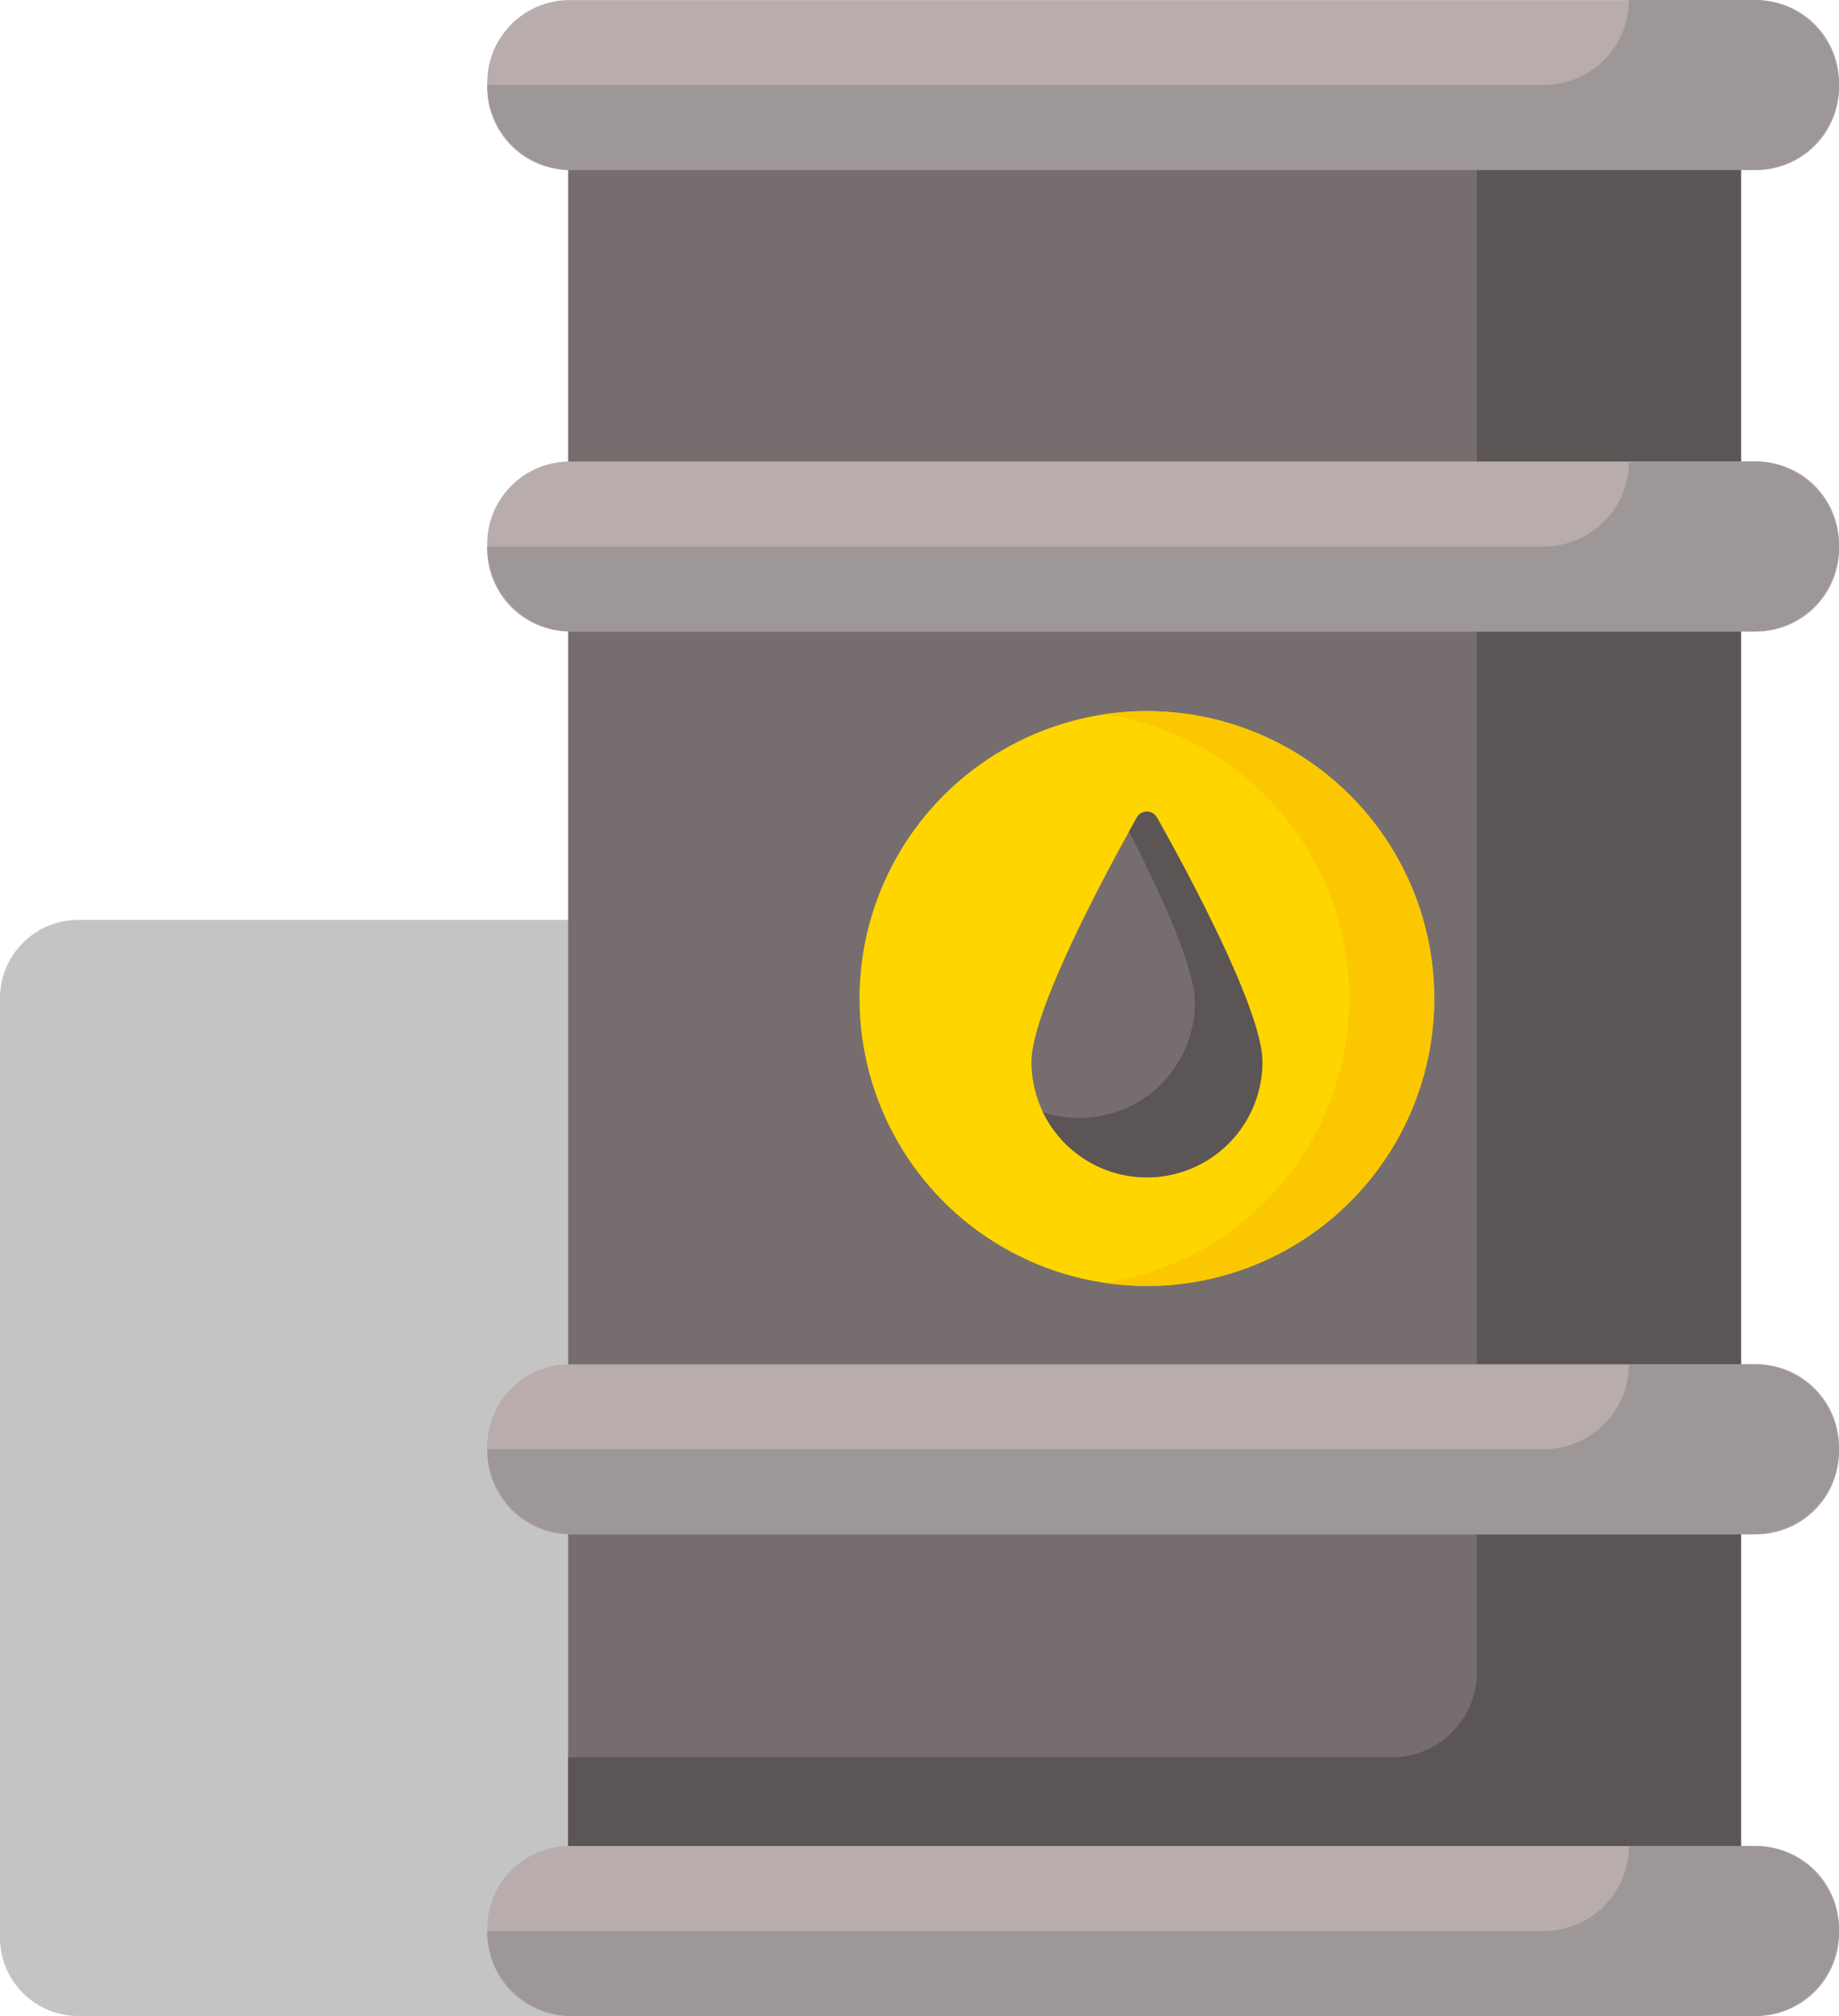 <svg xmlns="http://www.w3.org/2000/svg" width="112.775" height="123.6" viewBox="0 0 112.775 123.6">
  <g id="Group_106" data-name="Group 106" transform="translate(-908.4 -848.4)">
    <path id="Path_94" data-name="Path 94" d="M753,758.8a4.8,4.8,0,0,1,4.8-4.8h36a4.8,4.8,0,0,1,4.8,4.8v57.6a4.8,4.8,0,0,1-4.8,4.8h-36a4.8,4.8,0,0,1-4.8-4.8Z" transform="translate(155.4 150.8)" fill="#c4c4c4"/>
    <rect id="Rectangle_55" data-name="Rectangle 55" width="71.921" height="115.534" transform="translate(943.242 852.185)" fill="#766e6e"/>
    <path id="Path_95" data-name="Path 95" d="M837.76,709.453v99.575a5.224,5.224,0,0,1-5.226,5.225h-50.5v10.734h71.921V709.453Z" transform="translate(161.207 141.891)" fill="#5b5555"/>
    <path id="Path_96" data-name="Path 96" d="M855.735,717.424H782.959a5.06,5.06,0,0,1-5.06-5.059v-.3a5.06,5.06,0,0,1,5.06-5.06h72.775a5.061,5.061,0,0,1,5.06,5.06v.3A5.059,5.059,0,0,1,855.735,717.424Z" transform="translate(160.38 141.4)" fill="#b9acac"/>
    <path id="Path_97" data-name="Path 97" d="M855.735,811.737H782.959a5.06,5.06,0,0,1-5.06-5.06v-.3a5.06,5.06,0,0,1,5.06-5.059h72.775a5.061,5.061,0,0,1,5.06,5.059v.3A5.06,5.06,0,0,1,855.735,811.737Z" transform="translate(160.38 160.263)" fill="#b9acac"/>
    <path id="Path_98" data-name="Path 98" d="M855.735,787.126H782.959a5.06,5.06,0,0,1-5.06-5.06v-.3a5.061,5.061,0,0,1,5.06-5.06h72.775a5.062,5.062,0,0,1,5.06,5.06v.3A5.06,5.06,0,0,1,855.735,787.126Z" transform="translate(160.38 155.34)" fill="#b9acac"/>
    <path id="Path_99" data-name="Path 99" d="M855.735,741H782.959a5.06,5.06,0,0,1-5.06-5.06v-.3a5.061,5.061,0,0,1,5.06-5.06h72.775a5.062,5.062,0,0,1,5.06,5.06v.3A5.06,5.06,0,0,1,855.735,741Z" transform="translate(160.38 146.116)" fill="#b9acac"/>
    <path id="Path_100" data-name="Path 100" d="M855.582,707h-7.674a5.211,5.211,0,0,1-5.21,5.213H777.9a5.212,5.212,0,0,0,5.212,5.212h72.472a5.212,5.212,0,0,0,0-10.424Z" transform="translate(160.38 141.4)" fill="#9e9797"/>
    <path id="Path_101" data-name="Path 101" d="M855.582,801.313h-7.674a5.212,5.212,0,0,1-5.21,5.213H777.9a5.212,5.212,0,0,0,5.212,5.212h72.472a5.212,5.212,0,0,0,0-10.424Z" transform="translate(160.38 160.263)" fill="#9e9797"/>
    <path id="Path_102" data-name="Path 102" d="M855.582,776.7h-7.674a5.211,5.211,0,0,1-5.21,5.213H777.9a5.211,5.211,0,0,0,5.212,5.212h72.472a5.212,5.212,0,0,0,0-10.424Z" transform="translate(160.38 155.34)" fill="#9e9797"/>
    <path id="Path_103" data-name="Path 103" d="M855.582,730.578h-7.674a5.211,5.211,0,0,1-5.21,5.213H777.9A5.213,5.213,0,0,0,783.11,741h72.472a5.213,5.213,0,0,0,0-10.426Z" transform="translate(160.38 146.116)" fill="#9e9797"/>
    <circle id="Ellipse_12" data-name="Ellipse 12" cx="17.622" cy="17.622" r="17.622" transform="translate(961.11 892)" fill="#ffd500"/>
    <path id="Path_104" data-name="Path 104" d="M819.872,763.811a7.08,7.08,0,0,1-14.16,0c0-3.2,4.744-11.924,6.464-14.983a.705.705,0,0,1,1.23,0C815.128,751.887,819.872,760.61,819.872,763.811Z" transform="translate(165.942 149.694)" fill="#766e6e"/>
    <path id="Path_105" data-name="Path 105" d="M813.288,748.828a.705.705,0,0,0-1.23,0c-.14.25-.3.542-.48.863,1.92,3.733,4.04,8.34,4.04,10.48a7.08,7.08,0,0,1-9.323,6.715,7.081,7.081,0,0,0,13.459-3.074C819.755,760.61,815.012,751.887,813.288,748.828Z" transform="translate(166.059 149.694)" fill="#5b5555"/>
    <path id="Path_106" data-name="Path 106" d="M812.046,743.333a17.791,17.791,0,0,0-2.609.193,17.622,17.622,0,0,1,0,34.855,17.621,17.621,0,1,0,2.609-35.048Z" transform="translate(166.687 148.667)" fill="#fbc700"/>
  </g>
</svg>
